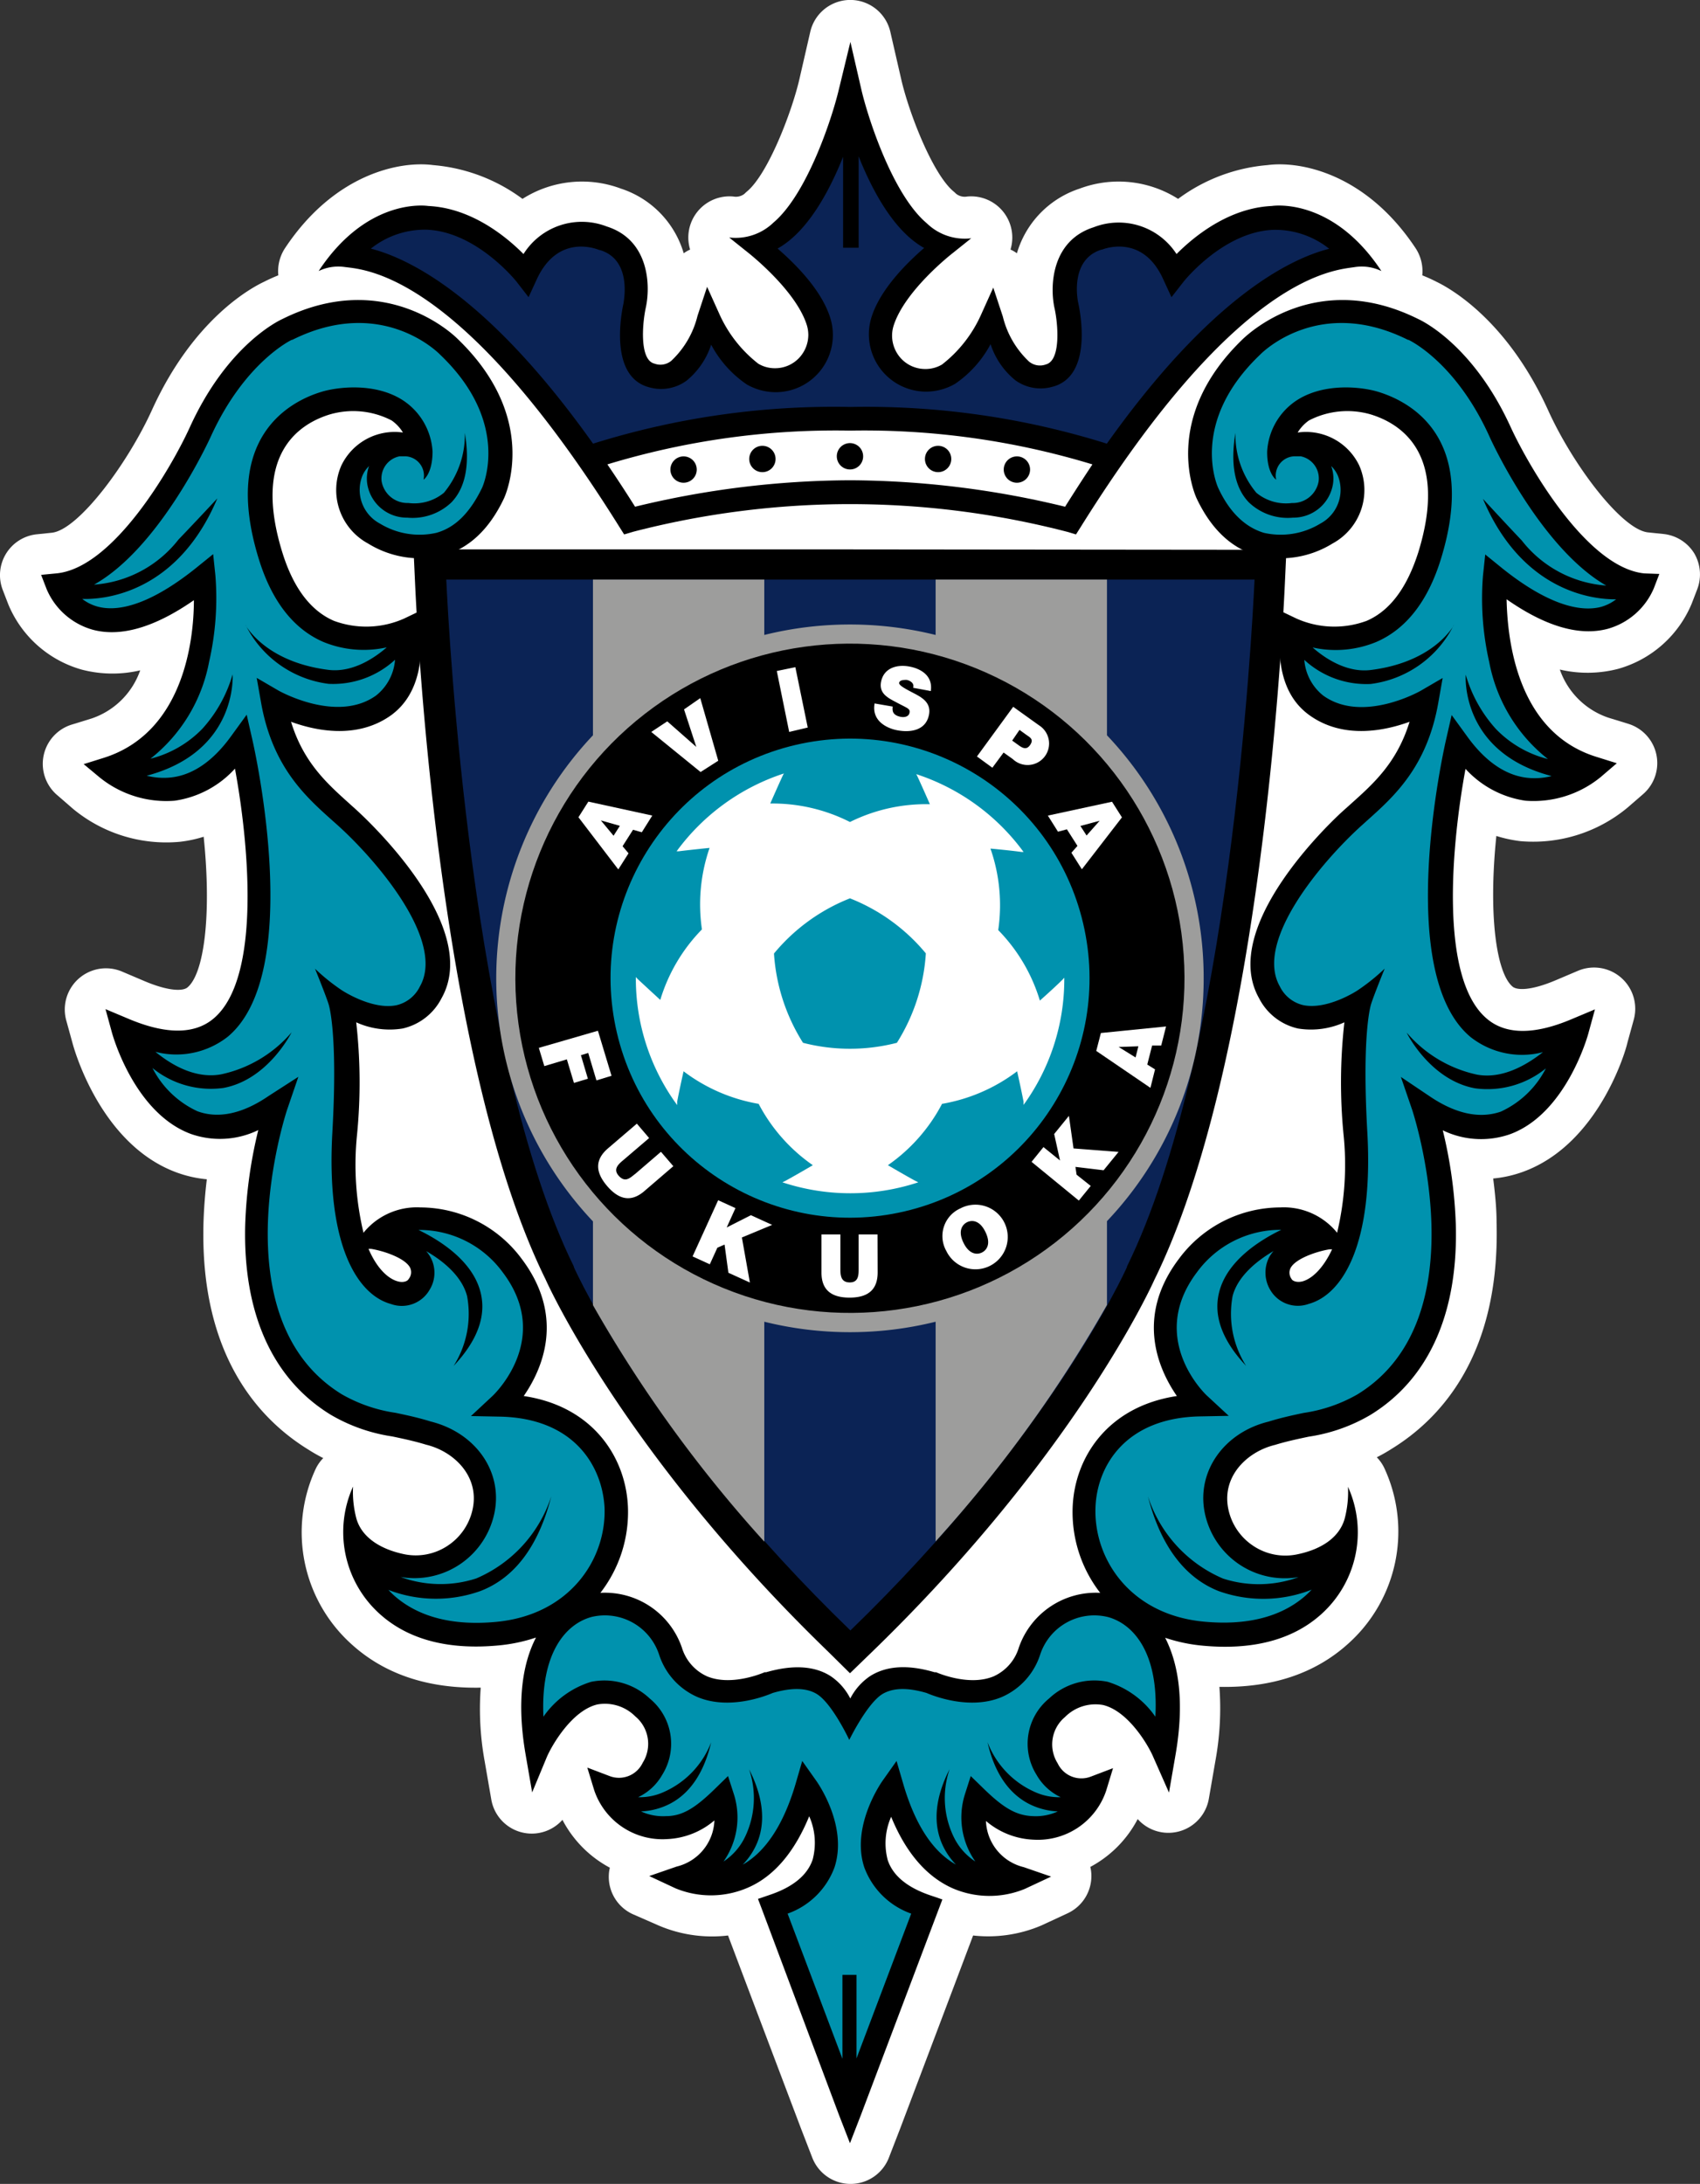 <svg xmlns="http://www.w3.org/2000/svg" width="74.369mm" height="95.515mm" viewBox="0 0 74.369 95.515"><rect x="0" y="0" width="74.369" height="95.515" fill="#333333" stroke="none"/><g transform="translate(-135.173 -77.73)"><path d="M209.29 101.931a1.802 1.802 0 0 0-1.354-.847l-.665-.069c-1.147-.113-3.3-2.955-4.387-5.373-1.852-4.053-4.433-5.387-4.925-5.614l.054.025q-.31-.158-.62-.28a1.837 1.837 0 0 0-.286-1.178c-2.167-3.275-5.043-3.836-6.486-3.644a7.613 7.613 0 0 0-3.91 1.477 4.856 4.856 0 0 0-4.309-.448 4.23 4.23 0 0 0-2.743 2.827 1.6 1.6 0 0 0-.28-.163 1.802 1.802 0 0 0-1.892-2.319.61.61 0 0 1-.492-.123l.059.064a1.477 1.477 0 0 0-.177-.172c-.897-.759-1.911-3.344-2.266-4.841l-.492-2.143a1.797 1.797 0 0 0-3.497 0l-.492 2.143c-.355 1.477-1.37 4.082-2.266 4.84a1.477 1.477 0 0 0-.177.173l.06-.064a.61.61 0 0 1-.493.123 1.802 1.802 0 0 0-1.891 2.32 1.6 1.6 0 0 0-.28.162 4.23 4.23 0 0 0-2.744-2.827 4.856 4.856 0 0 0-4.309.448 7.613 7.613 0 0 0-3.91-1.477c-1.443-.192-4.319.37-6.486 3.644a1.837 1.837 0 0 0-.286 1.177q-.31.123-.62.28l.02-.009c-.493.227-3.083 1.561-4.925 5.614-1.088 2.394-3.24 5.26-4.388 5.373l-.665.069a1.797 1.797 0 0 0-1.477 2.433l.241.625a4.925 4.925 0 0 0 3.221 2.861 5.309 5.309 0 0 0 2.551.03 3.403 3.403 0 0 1-2.118 2.103l-.876.27a1.797 1.797 0 0 0-.65 3.073l.699.606a6.402 6.402 0 0 0 4.669 1.448 5.496 5.496 0 0 0 1.053-.222c.36 3.502 0 6.004-.709 6.59-.192.162-.797.182-1.88-.276l-.986-.419a1.802 1.802 0 0 0-2.438 2.133l.281 1.019c.123.453 1.305 4.432 4.53 5.629a5.235 5.235 0 0 0 1.34.305 21.068 21.068 0 0 0-.147 1.93c-.153 5.753 2.413 8.555 4.59 9.894a7.254 7.254 0 0 0 .65.37 1.738 1.738 0 0 0-.326.462 6.584 6.584 0 0 0 1.596 7.708c1.438 1.29 3.324 1.915 5.619 1.87a12.71 12.71 0 0 0 .172 3.217l.29 1.674a1.797 1.797 0 0 0 3.113.891 4.989 4.989 0 0 0 2.074 2.093 1.576 1.576 0 0 0-.045.306 1.797 1.797 0 0 0 1.04 1.723l1.137.498a5.944 5.944 0 0 0 3.038.438c.69 1.832 3.187 8.43 3.187 8.43l.492 1.271a1.797 1.797 0 0 0 3.364 0l.492-1.27s2.497-6.6 3.186-8.431a5.944 5.944 0 0 0 2.985-.438l1.147-.532a1.797 1.797 0 0 0 1.04-1.724 1.576 1.576 0 0 0-.045-.305 4.989 4.989 0 0 0 2.073-2.093 1.797 1.797 0 0 0 3.113-.891l.29-1.675a12.71 12.71 0 0 0 .172-3.216c2.295.045 4.177-.58 5.614-1.871a6.584 6.584 0 0 0 1.596-7.707 1.738 1.738 0 0 0-.325-.463 7.254 7.254 0 0 0 .65-.37c2.177-1.339 4.743-4.14 4.59-9.893 0-.675-.074-1.325-.148-1.93a5.235 5.235 0 0 0 1.34-.306c3.23-1.196 4.432-5.175 4.53-5.628l.281-1.02a1.802 1.802 0 0 0-2.438-2.132l-.985.418c-1.083.458-1.689.439-1.88.276-.7-.586-1.07-3.088-.71-6.589a5.91 5.91 0 0 0 1.054.227 6.456 6.456 0 0 0 4.668-1.453l.7-.606a1.797 1.797 0 0 0-.65-3.073l-.877-.27a3.403 3.403 0 0 1-2.118-2.104 5.309 5.309 0 0 0 2.551-.03 4.925 4.925 0 0 0 3.221-2.86l.241-.626a1.817 1.817 0 0 0-.133-1.566z" class="cls-1" style="fill:#fff;stroke-width:.492"/><path d="M207.104 102.808c-2.516-.252-5.072-4.718-5.846-6.402-1.63-3.57-3.86-4.64-4.043-4.723-4.407-2.192-7.387.62-7.638.842-3.654 3.492-2.117 6.87-2.053 7.008.64 1.35 1.531 2.186 2.659 2.497a4.329 4.329 0 0 0 3.28-.527 2.66 2.66 0 0 0 1.172-3.413 2.585 2.585 0 0 0-2.694-1.443 1.758 1.758 0 0 1 .493-.527 3.65 3.65 0 0 1 2.733-.256c1.334.419 3.373 1.753 2.048 6.033-.492 1.536-1.23 2.54-2.25 2.984a4.073 4.073 0 0 1-3.068-.094l-.67-.32-.06.744c-.142 1.832.282 3.073 1.286 3.797 1.478 1.063 3.285.69 4.383.29-.546 1.778-1.561 2.69-2.55 3.576l-.257.231c-.571.492-5.54 5.156-3.777 8.283a2.536 2.536 0 0 0 1.704 1.325 3.54 3.54 0 0 0 2.029-.27 23.402 23.402 0 0 0-.035 4.924 12.804 12.804 0 0 1-.285 4.284l-.03-.044a3.004 3.004 0 0 0-2.462-1.069 5.54 5.54 0 0 0-4.432 2.256c-1.916 2.54-.887 4.83-.084 5.993-3.034.458-4.482 2.694-4.56 4.88a5.762 5.762 0 0 0 1.206 3.728 3.565 3.565 0 0 0-3.56 2.394 2.014 2.014 0 0 1-1.108 1.26c-1.094.453-2.497-.177-2.512-.182h-.069c-1.147-.34-2.093-.286-2.807.163a2.63 2.63 0 0 0-.877.985 2.576 2.576 0 0 0-.871-.985c-.714-.449-1.66-.493-2.807-.163h-.069s-1.419.635-2.512.182a2.014 2.014 0 0 1-1.108-1.26 3.56 3.56 0 0 0-3.565-2.394 5.762 5.762 0 0 0 1.206-3.728c-.079-2.186-1.526-4.432-4.56-4.88.803-1.162 1.832-3.447-.084-5.993a5.535 5.535 0 0 0-4.432-2.256 3.004 3.004 0 0 0-2.462 1.069l-.03.044a12.804 12.804 0 0 1-.285-4.284 23.402 23.402 0 0 0-.035-4.925 3.54 3.54 0 0 0 2.03.271 2.536 2.536 0 0 0 1.703-1.325c1.763-3.127-3.201-7.766-3.777-8.283l-.256-.231c-.985-.887-2.005-1.798-2.551-3.576 1.098.4 2.9.773 4.383-.29.985-.724 1.428-1.97 1.285-3.797l-.06-.744-.669.32a4.073 4.073 0 0 1-3.068.094c-1.02-.443-1.773-1.448-2.25-2.984-1.325-4.28.714-5.614 2.048-6.033a3.65 3.65 0 0 1 2.733.256 1.758 1.758 0 0 1 .493.527 2.585 2.585 0 0 0-2.694 1.443 2.66 2.66 0 0 0 1.172 3.413 4.329 4.329 0 0 0 3.28.527c1.128-.31 2.02-1.148 2.66-2.497.063-.138 1.6-3.516-2.054-7.008-.227-.222-3.23-3.034-7.638-.842-.183.084-2.413 1.152-4.044 4.723-.773 1.704-3.329 6.17-5.845 6.402l-.665.064.241.625a3.103 3.103 0 0 0 2.01 1.773c1.236.335 2.723-.103 4.432-1.29 0 1.841-.493 5.806-3.94 6.894l-.881.276.674.561a4.634 4.634 0 0 0 3.3 1.04 4.403 4.403 0 0 0 2.644-1.404c.586 3.162 1.187 9.155-.94 10.933-.833.699-2.093.699-3.738 0l-.985-.414.28 1.024c.04.143.986 3.516 3.448 4.432a3.836 3.836 0 0 0 2.955-.167 20.063 20.063 0 0 0-.572 4.137c-.103 3.875 1.192 6.751 3.738 8.312a7.48 7.48 0 0 0 2.694.95c.492.104.985.208 1.477.36 1.212.29 2.34 1.37 2.044 2.803a2.546 2.546 0 0 1-1.093 1.615 2.521 2.521 0 0 1-1.92.37c-.986-.208-1.828-.705-2.074-1.547a4.575 4.575 0 0 1-.148-1.409 4.816 4.816 0 0 0 1.182 5.585c1.26 1.128 3.024 1.566 5.176 1.364a7.259 7.259 0 0 0 1.645-.345c-.591 1.138-.852 2.802-.458 5.097l.29 1.675.65-1.566c.242-.547 1.108-2.02 2.202-2.28a1.876 1.876 0 0 1 1.664.526 1.556 1.556 0 0 1 .32 2.024 1.147 1.147 0 0 1-1.438.586l-.985-.374.3.985a3.152 3.152 0 0 0 3.187 2.142 3.413 3.413 0 0 0 2.073-.817 2.162 2.162 0 0 1-1.654 2.019l-1.197.414 1.147.536a4.058 4.058 0 0 0 3.182-.034c1.132-.493 2.029-1.556 2.669-3.117a2.861 2.861 0 0 1 .153 1.886c-.227.69-.867 1.216-1.901 1.56l-.493.168.187.493 3.344 8.923.493 1.27.492-1.27 3.364-8.899.187-.492-.493-.168c-1.034-.344-1.674-.871-1.9-1.56a2.861 2.861 0 0 1 .152-1.887c.64 1.561 1.536 2.605 2.67 3.118a4.058 4.058 0 0 0 3.18.034l1.148-.537-1.197-.413a2.162 2.162 0 0 1-1.654-2.02 3.413 3.413 0 0 0 2.073.818 3.152 3.152 0 0 0 3.186-2.142l.3-.985-.984.374a1.147 1.147 0 0 1-1.438-.586 1.556 1.556 0 0 1 .32-2.024 1.876 1.876 0 0 1 1.664-.527c1.093.261 1.97 1.734 2.201 2.28l.685 1.551.29-1.674c.394-2.295.133-3.94-.457-5.097a7.215 7.215 0 0 0 1.64.345c2.151.202 3.915-.237 5.175-1.364a4.816 4.816 0 0 0 1.182-5.585 4.575 4.575 0 0 1-.148 1.409c-.246.842-1.063 1.34-2.073 1.546a2.521 2.521 0 0 1-1.92-.37 2.546 2.546 0 0 1-1.094-1.615c-.295-1.433.833-2.511 2.044-2.802.492-.152.985-.256 1.477-.36a7.48 7.48 0 0 0 2.694-.95c2.546-1.56 3.841-4.432 3.738-8.312a20.063 20.063 0 0 0-.571-4.137 3.836 3.836 0 0 0 2.954.167c2.433-.9 3.384-4.274 3.423-4.432l.28-1.024-.984.413c-1.645.705-2.906.705-3.738 0-2.127-1.777-1.527-7.77-.94-10.932a4.403 4.403 0 0 0 2.62 1.393 4.634 4.634 0 0 0 3.299-1.039l.7-.6-.882-.276c-3.448-1.064-3.9-5.028-3.94-6.895 1.699 1.187 3.186 1.625 4.432 1.29a3.103 3.103 0 0 0 2.01-1.772l.24-.626zm-54.048 30.852c-.064.128-.276.173-.492.109-.39-.109-.887-.527-1.27-1.419h.108c.586.094 1.506.414 1.713.828a.458.458 0 0 1-.059.482zm39.107.109c-.232.064-.444 0-.493-.109a.458.458 0 0 1-.044-.462c.207-.414 1.128-.734 1.714-.828h.108c-.409.872-.901 1.29-1.285 1.399zM193.482 101.468ZM151.254 101.483Z" style="stroke-width:.492"/><path d="M200.047 99.548s.872.95 1.699 1.822a5.156 5.156 0 0 0 3.693 1.97c-2.866-1.645-5.013-6.3-5.111-6.526-1.478-3.265-3.516-4.21-3.536-4.22h-.025c-3.875-1.935-6.362.537-6.466.645-3.102 2.955-1.886 5.718-1.837 5.826.493 1.069 1.182 1.724 2.005 1.97a3.329 3.329 0 0 0 2.462-.404 1.67 1.67 0 0 0 .768-2.098 1.33 1.33 0 0 0-.29-.419 1.6 1.6 0 0 1 .078.779 1.753 1.753 0 0 1-1.748 1.477 2.462 2.462 0 0 1-1.935-.67c-.616-.64-.813-1.66-.586-3.038a3.974 3.974 0 0 0 .916 2.62 2.039 2.039 0 0 0 1.556.448 1.147 1.147 0 0 0 1.167-.94.985.985 0 0 0-.788-1.104h-.256A.847.847 0 0 0 191 98.71s-.403-.26-.393-1.236a2.876 2.876 0 0 1 1.28-2.226c1.226-.802 2.89-.596 3.6-.374 1.364.424 4.368 1.97 2.718 7.313-.566 1.832-1.512 3.048-2.812 3.615a4.649 4.649 0 0 1-2.797.246c.468.414 1.448 1.123 2.546.985 2.403-.3 3.359-1.537 3.585-1.881a.581.581 0 0 1 .054-.094l-.054.094a4.723 4.723 0 0 1-3.59 2.492 3.999 3.999 0 0 1-2.905-1.054 2.211 2.211 0 0 0 .832 1.566c1.719 1.23 4.24-.202 4.265-.217l.955-.556-.192 1.088c-.493 2.807-1.945 4.102-3.107 5.141l-.257.232c-1.723 1.56-4.688 5.043-3.57 7.022a1.522 1.522 0 0 0 1.02.823c1.068.226 2.383-.64 2.393-.65a8.786 8.786 0 0 0 1.177-.946s-.463 1.138-.591 1.541c0 0-.419 1.182-.168 5.624.276 4.925-1.098 7.097-2.565 7.5a1.399 1.399 0 0 1-1.69-.625 1.477 1.477 0 0 1-.049-1.398 1.477 1.477 0 0 1 .202-.29c-.738.432-1.566 1.102-1.792 1.969a4.26 4.26 0 0 0 .59 3.053c-1.038-1.103-1.437-2.181-1.181-3.21.344-1.404 1.822-2.305 2.718-2.739h-.064a4.52 4.52 0 0 0-3.624 1.857c-2.182 2.89.354 5.328.463 5.417l.93.862-1.265.024c-3.265.064-4.501 2.182-4.565 3.98-.084 2.26 1.526 4.702 4.757 4.998 1.861.172 3.344-.202 4.402-1.113a4.078 4.078 0 0 0 .296-.286 5.791 5.791 0 0 1-4.058.064c-1.477-.576-2.546-1.97-3.103-4.146a5.88 5.88 0 0 0 3.285 3.595 5.077 5.077 0 0 0 3.31-.064 3.575 3.575 0 0 1-4.108-2.807c-.369-1.803.833-3.516 2.793-3.994.522-.163 1.039-.276 1.536-.38a6.658 6.658 0 0 0 2.344-.807c5.417-3.314 2.428-12.36 2.399-12.45l-.493-1.437 1.26.847c1.158.783 2.202.985 3.113.67a4.166 4.166 0 0 0 1.97-1.892 4.048 4.048 0 0 1-3.103.872c-1.925-.355-2.954-2.35-2.984-2.433a5.59 5.59 0 0 0 3.083 1.837c.891.158 1.866-.192 2.876-.985a3.64 3.64 0 0 1-3.172-.665c-3.353-2.807-1.167-12.562-1.073-12.976l.251-1.103.665.916c.788 1.098 1.674 1.714 2.625 1.827a3.004 3.004 0 0 0 1.083-.074c-3.989-1.04-3.762-4.378-3.757-4.432a6.008 6.008 0 0 0 1.32 2.373 4.787 4.787 0 0 0 2.275 1.315 7.052 7.052 0 0 1-2.566-4.235 12.513 12.513 0 0 1-.276-3.777l.099-.936.728.591c1.739 1.399 3.226 1.97 4.31 1.71a1.92 1.92 0 0 0 .689-.34c-.985.014-4.107-.316-5.826-4.393zM157.04 139.688l-1.265-.025.93-.866c.109-.099 2.645-2.536.463-5.417a4.52 4.52 0 0 0-3.624-1.857h-.064c.896.433 2.373 1.335 2.718 2.738.256 1.03-.143 2.108-1.182 3.211a4.26 4.26 0 0 0 .591-3.053c-.226-.877-1.054-1.547-1.792-1.97a1.413 1.413 0 0 1 .152 1.69 1.399 1.399 0 0 1-1.689.624c-1.477-.403-2.841-2.585-2.566-7.5.252-4.432-.167-5.624-.167-5.624-.128-.403-.591-1.541-.591-1.541a8.786 8.786 0 0 0 1.177.945s1.325.877 2.393.65a1.522 1.522 0 0 0 1.02-.822c1.118-1.97-1.847-5.461-3.57-7.022l-.271-.242c-1.163-1.039-2.61-2.334-3.108-5.141l-.192-1.088.955.556s2.546 1.448 4.265.217a2.211 2.211 0 0 0 .832-1.566 3.999 3.999 0 0 1-2.905 1.054 4.723 4.723 0 0 1-3.59-2.492l-.054-.094a.581.581 0 0 1 .054.094c.226.344 1.182 1.58 3.585 1.881 1.098.133 2.078-.576 2.546-.985a4.649 4.649 0 0 1-2.782-.241c-1.3-.567-2.246-1.783-2.812-3.615-1.65-5.323 1.354-6.894 2.718-7.313.71-.222 2.379-.428 3.6.374a2.876 2.876 0 0 1 1.28 2.226c0 .985-.394 1.236-.394 1.236a.847.847 0 0 0-.812-1.024h-.232a.985.985 0 0 0-.788 1.103 1.147 1.147 0 0 0 1.168.94 2.039 2.039 0 0 0 1.556-.447 3.974 3.974 0 0 0 .916-2.62c.226 1.379.03 2.398-.586 3.038a2.462 2.462 0 0 1-1.936.67 1.753 1.753 0 0 1-1.748-1.477 1.6 1.6 0 0 1 .079-.779 1.33 1.33 0 0 0-.29.419 1.67 1.67 0 0 0 .768 2.098 3.329 3.329 0 0 0 2.462.404c.827-.227 1.477-.882 2.004-1.97.05-.108 1.266-2.866-1.837-5.826-.103-.108-2.59-2.58-6.466-.645h-.024s-2.044.955-3.536 4.22c-.104.227-2.246 4.88-5.112 6.486a5.156 5.156 0 0 0 3.693-1.97c.818-.852 1.7-1.802 1.7-1.802-1.72 4.077-4.841 4.432-5.91 4.397a1.92 1.92 0 0 0 .69.34c1.083.281 2.57-.31 4.308-1.709l.73-.59.098.935a12.513 12.513 0 0 1-.276 3.777 7.052 7.052 0 0 1-2.566 4.236 4.787 4.787 0 0 0 2.275-1.315 6.008 6.008 0 0 0 1.32-2.374c0 .034.232 3.373-3.757 4.432a3.004 3.004 0 0 0 1.083.074c.95-.113 1.837-.729 2.625-1.827l.665-.916.25 1.103c.095.414 2.281 10.17-1.073 12.977a3.64 3.64 0 0 1-3.171.664c.985.803 1.97 1.153 2.876.985a5.59 5.59 0 0 0 3.083-1.837c-.045.084-1.06 2.079-2.985 2.433a4.048 4.048 0 0 1-3.102-.872 4.166 4.166 0 0 0 1.97 1.892c.91.334 1.97.113 3.112-.67l1.3-.837-.492 1.438c-.03.088-3.014 9.135 2.398 12.45a6.658 6.658 0 0 0 2.344.807c.493.103 1.015.216 1.537.379 1.97.492 3.161 2.191 2.792 3.994a3.575 3.575 0 0 1-4.107 2.807 5.077 5.077 0 0 0 3.31.064 5.88 5.88 0 0 0 3.284-3.595c-.557 2.177-1.6 3.57-3.103 4.146a5.791 5.791 0 0 1-4.023-.049 4.078 4.078 0 0 0 .295.286c1.06.91 2.541 1.285 4.403 1.113 3.23-.296 4.84-2.738 4.757-4.999-.098-1.797-1.315-3.915-4.58-3.979zM183.628 148.45a2.492 2.492 0 0 0-2.954 1.654 3.038 3.038 0 0 1-1.685 1.851c-1.398.582-2.999-.059-3.284-.182-.843-.246-1.478-.226-1.94.054-.675.429-1.439 2-1.439 2s-.734-1.571-1.408-2c-.448-.28-1.098-.3-1.94-.054-.286.123-1.887.764-3.285.182a3.038 3.038 0 0 1-1.684-1.851 2.497 2.497 0 0 0-2.955-1.655c-1.167.315-2.236 1.63-2.108 4.363a3.94 3.94 0 0 1 2.088-1.526 2.886 2.886 0 0 1 2.56.729 2.56 2.56 0 0 1 .552 3.334 2.388 2.388 0 0 1-1.058.984 2.546 2.546 0 0 0 1.142-.236 3.905 3.905 0 0 0 2.054-2.167c-.306 1.305-.901 2.206-1.773 2.674a3.043 3.043 0 0 1-1.295.35 2.29 2.29 0 0 0 1.083.207c.71 0 1.266-.335 2.132-1.177l.591-.576.252.783a3.354 3.354 0 0 1-.449 2.954 2.66 2.66 0 0 0 .941-1.078 3.905 3.905 0 0 0 .177-2.955c.606 1.192.73 2.265.365 3.186a3.053 3.053 0 0 1-.645.985c.985-.551 1.782-1.733 2.31-3.52l.295-1.015.61.862c.06.083 1.394 1.97.803 3.787a3.398 3.398 0 0 1-2.053 2.028l2.398 6.348v-3.669h.615v3.655l2.394-6.334a3.398 3.398 0 0 1-2.054-2.028c-.59-1.793.744-3.704.803-3.787l.61-.862.296 1.014c.522 1.783 1.295 2.955 2.3 3.516a3.073 3.073 0 0 1-.64-.985c-.365-.92-.242-1.994.364-3.186a3.905 3.905 0 0 0 .177 2.955 2.664 2.664 0 0 0 .95 1.083 3.354 3.354 0 0 1-.452-2.954l.25-.783.592.576c.867.842 1.423 1.152 2.132 1.177a2.29 2.29 0 0 0 1.084-.207 3.063 3.063 0 0 1-1.3-.35c-.872-.468-1.478-1.369-1.773-2.674a3.905 3.905 0 0 0 2.053 2.167 2.566 2.566 0 0 0 1.148.236 2.388 2.388 0 0 1-1.06-.984 2.56 2.56 0 0 1 .552-3.334 2.886 2.886 0 0 1 2.561-.73 3.94 3.94 0 0 1 2.088 1.527c.153-2.733-.916-4.048-2.088-4.363z" class="cls-2" style="fill:#0092ae;stroke-width:.492"/><path d="M190.808 86.739c-1.89.088-3.412 1.344-4.166 2.102a3.014 3.014 0 0 0-3.624-1.172c-1.842.586-1.926 2.566-1.714 3.536.157.7.285 2.29-.374 2.463a.749.749 0 0 1-.74-.124 4.004 4.004 0 0 1-1.147-1.97l-.418-1.265-.542 1.202a5.708 5.708 0 0 1-1.699 2.161 1.408 1.408 0 0 1-.729.197 1.443 1.443 0 0 1-1.029-.423 1.477 1.477 0 0 1-.428-1.034 1.477 1.477 0 0 1 .069-.443c.492-1.542 2.56-3.152 2.58-3.167l.813-.65a2.384 2.384 0 0 1-1.936-.65c-1.477-1.236-2.55-4.52-2.856-5.796l-.493-2.143-.512 2.108c-.305 1.276-1.393 4.56-2.856 5.796a2.384 2.384 0 0 1-1.935.65l.812.65s2.088 1.626 2.58 3.167a1.477 1.477 0 0 1 .07.443 1.477 1.477 0 0 1-.429 1.034 1.443 1.443 0 0 1-1.03.424 1.408 1.408 0 0 1-.728-.197 5.708 5.708 0 0 1-1.699-2.162l-.542-1.202-.418 1.266a4.004 4.004 0 0 1-1.148 1.97.749.749 0 0 1-.738.123c-.66-.158-.532-1.748-.375-2.462.212-.985.129-2.955-1.713-3.536a3.014 3.014 0 0 0-3.64 1.206c-.753-.758-2.275-2.014-4.166-2.102 0 0-2.63-.434-4.796 2.846a1.97 1.97 0 0 1 1.142-.177c.882.118 5.058.236 12.011 11.36l.212.336.384-.114a37.85 37.85 0 0 1 19 0l.383.114.212-.335c6.949-11.125 11.125-11.218 12.006-11.361a1.97 1.97 0 0 1 1.143.177c-2.167-3.28-4.797-2.846-4.797-2.846z" style="stroke-width:.492"/><path d="M172.356 95.529a35.22 35.22 0 0 1 11.238 1.605c4.52-6.357 7.968-8.076 9.726-8.524a3.782 3.782 0 0 0-2.462-.827c-2.182.098-3.89 2.245-3.906 2.265l-.531.68-.36-.783c-.872-1.936-2.492-1.37-2.67-1.3h-.024c-1.418.433-1.044 2.245-1.029 2.314.074.335.685 3.245-1.147 3.693a1.891 1.891 0 0 1-1.6-.29 3.383 3.383 0 0 1-1.084-1.58 4.856 4.856 0 0 1-1.556 1.737 2.551 2.551 0 0 1-1.266.34 2.507 2.507 0 0 1-2.384-3.265c.384-1.211 1.522-2.344 2.3-3.019-1.3-.719-2.25-2.462-2.866-4.008v3.999h-.68V84.59c-.615 1.537-1.566 3.29-2.866 4.01.778.674 1.916 1.806 2.3 3.018a2.502 2.502 0 0 1-2.383 3.265 2.551 2.551 0 0 1-1.266-.34 4.856 4.856 0 0 1-1.556-1.738 3.383 3.383 0 0 1-1.084 1.58 1.891 1.891 0 0 1-1.6.291c-1.832-.448-1.221-3.359-1.148-3.693 0-.07.39-1.882-1.029-2.315h-.024c-.252-.103-1.847-.66-2.743 1.276l-.36.783-.532-.685s-1.723-2.167-3.905-2.265a3.782 3.782 0 0 0-2.462.827c1.753.453 5.2 2.172 9.72 8.53a35.22 35.22 0 0 1 11.239-1.606z" class="cls-3" style="fill:#0b2355;stroke-width:.492"/><path d="M181.767 99.892a40.343 40.343 0 0 0-9.411-1.157 40.343 40.343 0 0 0-9.401 1.157q-.62-.985-1.212-1.851a34.34 34.34 0 0 1 10.613-1.478 34.33 34.33 0 0 1 10.607 1.478q-.576.866-1.196 1.851z" class="cls-1" style="fill:#fff;stroke-width:.492"/><path d="M168.524 98.38a.576.576 0 1 1 .577-.576.576.576 0 0 1-.577.576zM165.077 98.843a.576.576 0 1 1 .576-.57.576.576 0 0 1-.576.57zM172.356 98.262a.576.576 0 1 1 .576-.576.571.571 0 0 1-.576.576zM176.212 98.38a.576.576 0 1 0-.576-.576.576.576 0 0 0 .576.576zM179.659 98.843a.576.576 0 1 0-.576-.57.576.576 0 0 0 .576.57zM172.356 101.759h-19.093l.064 1.393c.158 3.487 1.187 21.358 5.713 30.533.137.31 3.52 7.737 12.39 16.31l.926.916.926-.896c8.864-8.574 12.252-16 12.39-16.31 4.526-9.19 5.555-27.061 5.713-30.533l.064-1.394z" style="stroke-width:.492"/><path d="M172.356 103.079h17.699c-.113 2.408-1.093 20.92-5.58 30.04v.024c-.133.306-3.447 7.525-12.1 15.897-8.662-8.372-11.966-15.591-12.1-15.897v-.024c-4.486-9.106-5.466-27.618-5.579-30.04z" class="cls-3" style="fill:#0b2355;stroke-width:.492"/><path d="M187.829 120.517a15.41 15.41 0 0 0-4.23-10.628v-6.81h-7.496v2.422a15.562 15.562 0 0 0-7.495 0v-2.422h-7.495v6.81a15.468 15.468 0 0 0 0 21.26v3.664a58.347 58.347 0 0 0 7.495 10.342v-9.618a15.562 15.562 0 0 0 7.495 0v9.608a58.347 58.347 0 0 0 7.496-10.342v-3.664a15.414 15.414 0 0 0 4.23-10.622Z" class="cls-4" style="fill:#9d9d9c;stroke-width:.492"/><circle cx="-46.603" cy="205.081" r="14.636" style="stroke-width:.492" transform="rotate(-67.84)"/><path d="m160.478 113.474.433-.684 2.797.61-.458.73-.384-.109-.458.719.261.31-.448.705zm1.812.375-.832-.237.556.67zM166.594 111.002l-.773.493-2.157-1.753.7-.463 1.27 1.118-.537-1.64.71-.493zM169.155 107.077l.812-.167.542 2.64-.812.192zM174.227 108.633a.561.561 0 0 0 0 .183c.03.167.197.236.35.266.152.03.35 0 .384-.178.034-.177-.084-.197-.493-.413-.408-.217-.851-.4-.753-.936.118-.61.69-.773 1.231-.675.542.099 1.044.424.946 1.074l-.773-.143a.217.217 0 0 0-.055-.231.448.448 0 0 0-.231-.114c-.108 0-.296 0-.325.123-.03.124.35.306.704.493.355.187.695.419.601.906-.133.69-.808.793-1.394.68-.3-.054-1.137-.325-.985-1.172zM179.497 108.643l1.127.808a.94.94 0 1 1-1.147 1.477l-.4-.285-.492.665-.674-.493zm-.045 1.478.261.187c.173.128.365.246.527 0 .163-.246 0-.32-.167-.438l-.3-.217zM183.82 112.795l.434.684-1.753 2.27-.458-.723.265-.3-.462-.725-.39.104-.443-.704zm-1.113 1.477.572-.645-.842.227zM161.33 122.811l.595 1.97-.66.202-.359-1.201-.32.098.305 1.03-.61.182-.31-1.03-.986.296-.24-.798zM163.373 129.814c-.566.493-1.103.414-1.64-.211-.536-.626-.527-1.168.045-1.655l1.255-1.074.537.63-1.113.951c-.211.177-.492.404-.207.71.286.305.493.073.724-.104l1.113-.956.542.63zM166.59 130.223l.757.345-.384.847 1.06-.537.93.424-1.325.551.35 1.97-.94-.428-.168-1.232-.315.138-.33.724-.754-.345zM173.567 133.38c0 .748-.408 1.103-1.23 1.103-.823 0-1.232-.36-1.227-1.108v-1.655h.827v1.478c0 .275 0 .615.404.62.404.005.394-.345.394-.62v-1.478h.827zM177.192 130.578a1.413 1.413 0 1 1-.62 1.866 1.325 1.325 0 0 1 .62-1.866zm.93 1.935c.193-.089.424-.355.163-.896-.26-.542-.61-.527-.803-.434-.192.094-.423.36-.162.897.26.536.615.527.803.433zM180.3 128.544l.521-.645.724.586-.256-1.158.645-.793.202 1.424 1.97.152-.655.803-1.231-.148.049.34.62.493-.521.64zM183.13 123.693l.203-.783 2.851-.286-.212.833h-.398l-.212.832.34.212-.202.807zm1.843-.202-.862.03.739.458z" class="cls-1" style="fill:#fff;stroke-width:.492"/><circle cx="140.314" cy="156.661" r="10.475" class="cls-2" style="fill:#0092ae;stroke-width:.492" transform="rotate(-13.19)"/><path d="M179.95 126.057v-.143c-.094-.492-.281-1.33-.281-1.33a7.545 7.545 0 0 1-3.285 1.424 7.51 7.51 0 0 1-2.369 2.683s.73.429 1.182.675l.148.074a9.47 9.47 0 0 1-5.944 0l.148-.074c.453-.246 1.182-.675 1.182-.675a7.51 7.51 0 0 1-2.37-2.683 7.545 7.545 0 0 1-3.284-1.424s-.187.823-.28 1.33v.148a9.357 9.357 0 0 1-1.808-5.545v-.055l.084.09c.374.349.985.91.985.91a7.495 7.495 0 0 1 1.822-3.083 7.554 7.554 0 0 1 .335-3.565s-.842.084-1.35.148h-.093a9.455 9.455 0 0 1 4.693-3.403l-.04.074c-.216.463-.556 1.24-.556 1.24a7.485 7.485 0 0 1 3.487.808 7.485 7.485 0 0 1 3.496-.778s-.34-.778-.556-1.24l-.04-.075a9.455 9.455 0 0 1 4.694 3.403h-.094c-.493-.069-1.354-.147-1.354-.147a7.515 7.515 0 0 1 .34 3.565 7.495 7.495 0 0 1 1.822 3.083s.635-.562.985-.911l.083-.089v.054a9.357 9.357 0 0 1-1.783 5.51z" class="cls-1" style="fill:#fff;stroke-width:.492"/><path d="M175.68 119.433a8.22 8.22 0 0 0-3.324-2.413 8.22 8.22 0 0 0-3.324 2.413 8.313 8.313 0 0 0 1.27 3.905 8.23 8.23 0 0 0 4.107 0 8.308 8.308 0 0 0 1.266-3.905z" class="cls-2" style="fill:#0092ae;stroke-width:.492"/></g></svg>